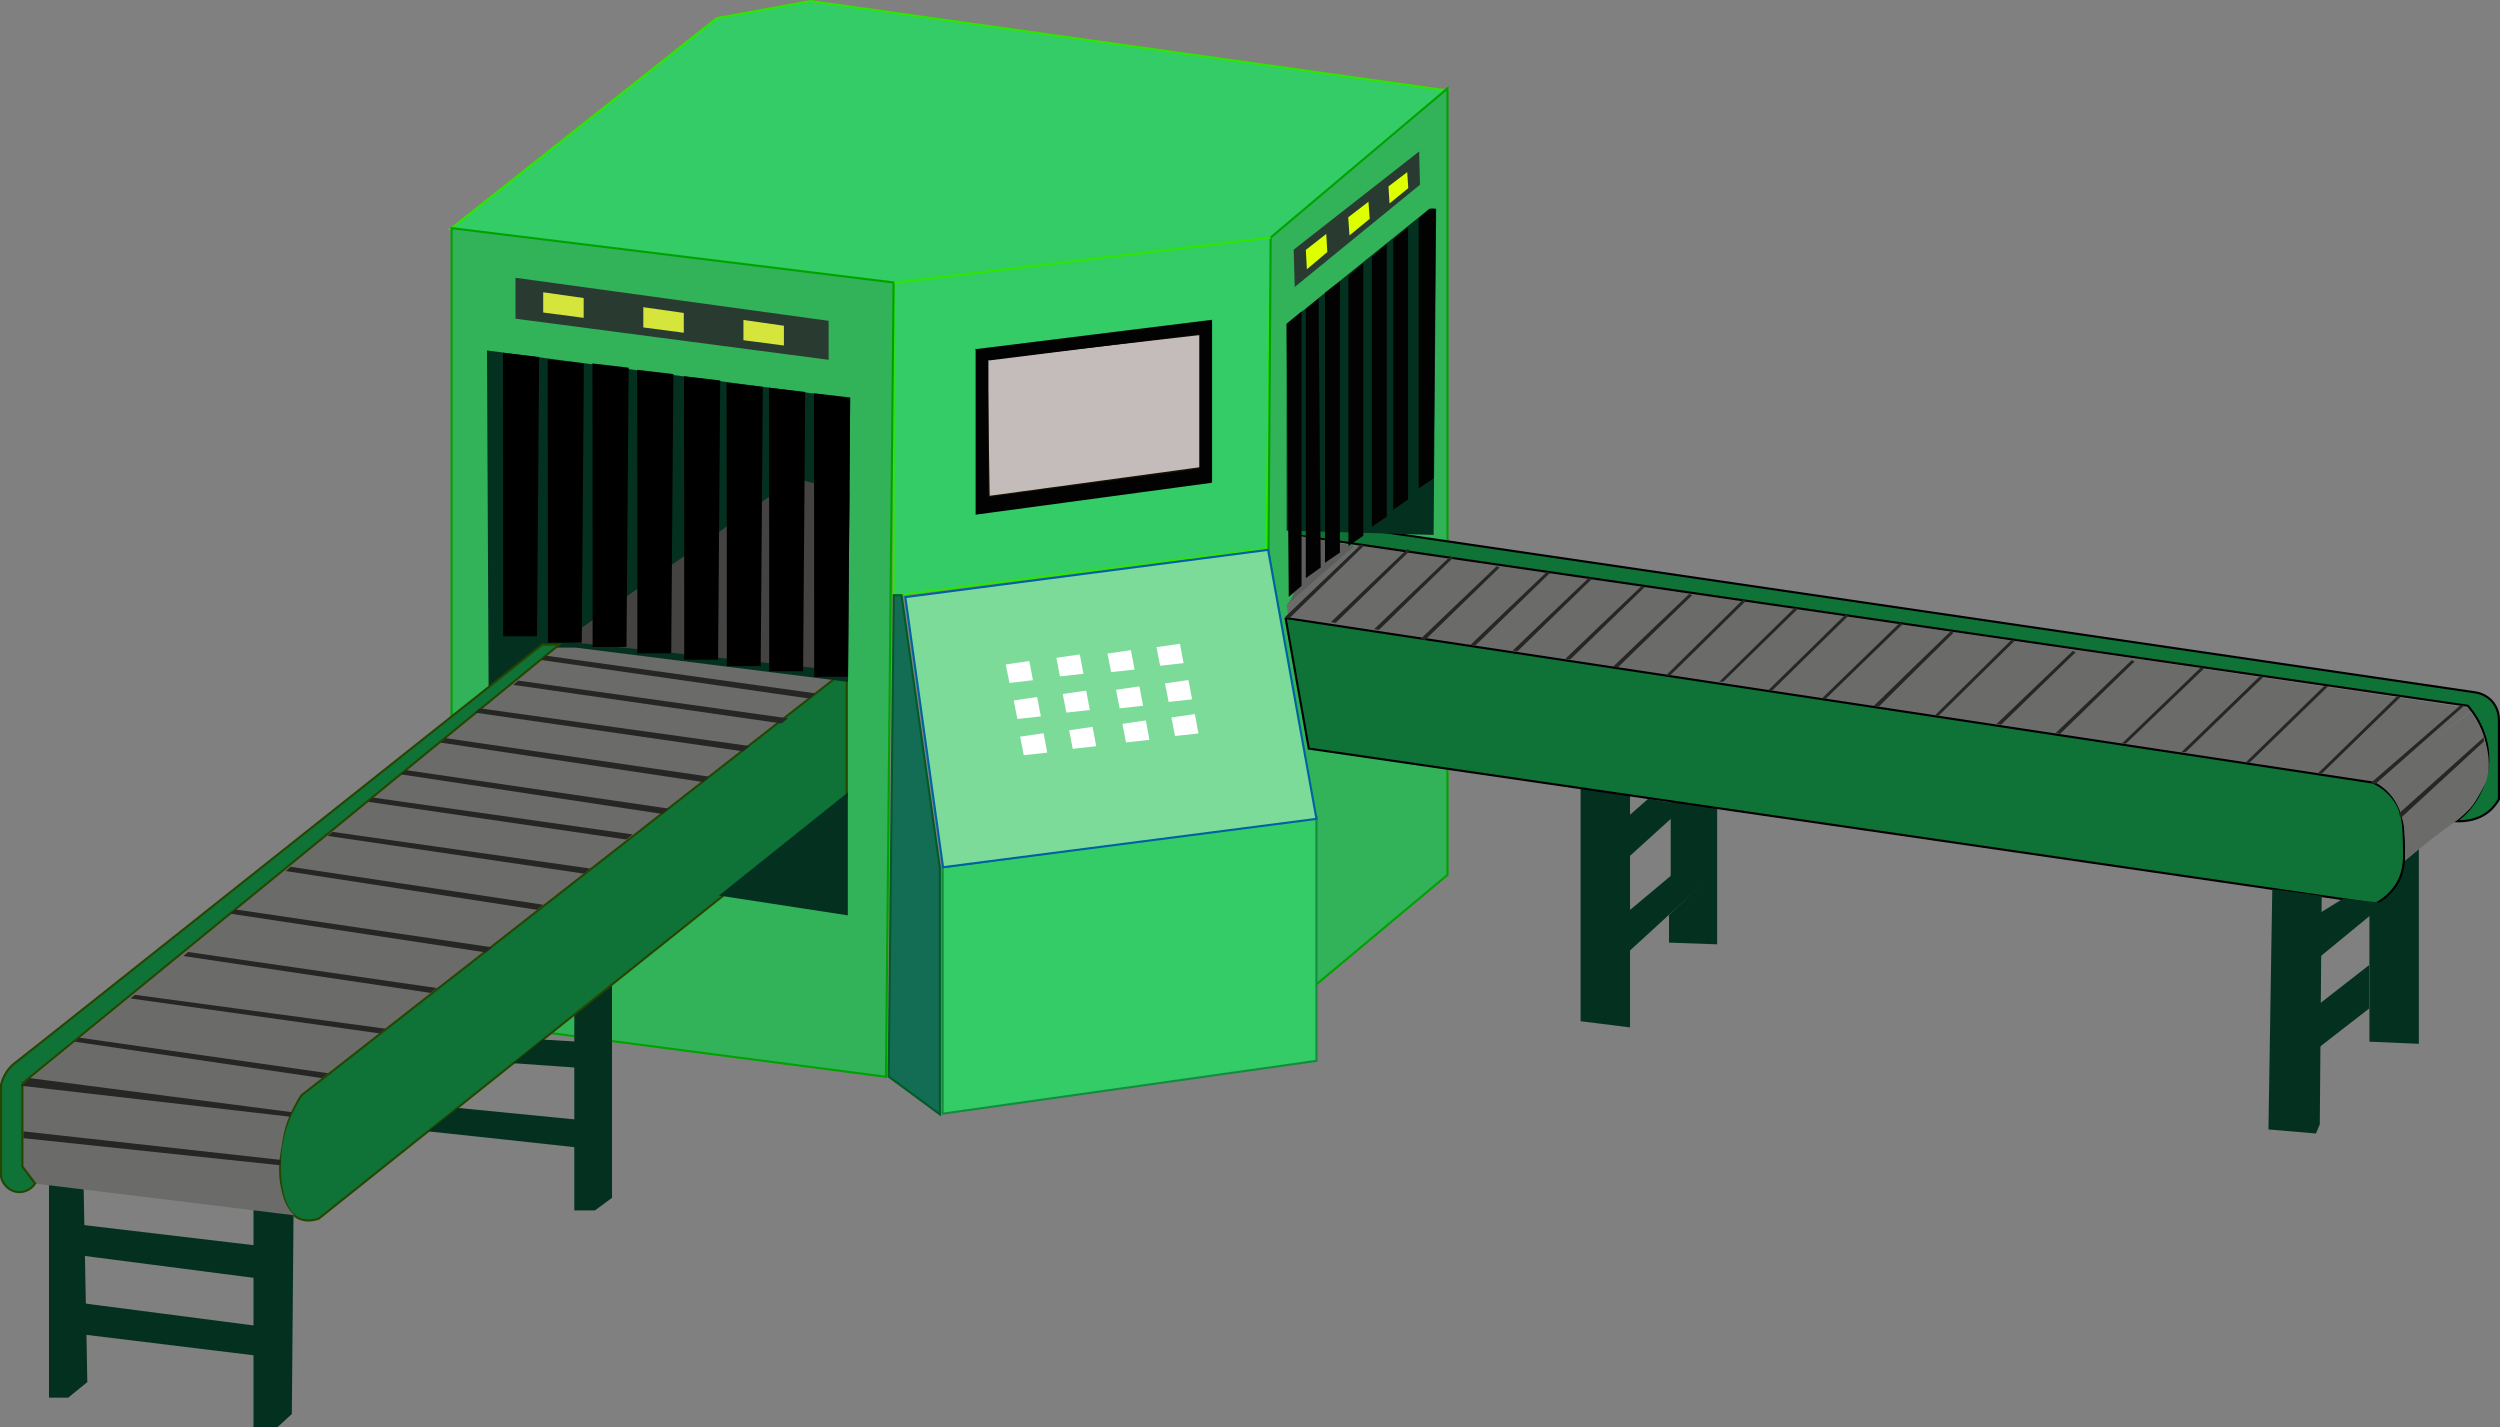 <?xml version="1.0" encoding="UTF-8"?>
<svg id="Layer_2" data-name="Layer 2" xmlns="http://www.w3.org/2000/svg" viewBox="0 0 1173.6 670.11">
  <rect x="0" y="0" width="1173.6" height="670.11" fill="#808080" stroke="none"/>
  <defs>
    <style>
      .cls-1 {
        stroke: #264500;
      }

      .cls-1, .cls-2, .cls-3, .cls-4, .cls-5, .cls-6, .cls-7, .cls-8, .cls-9 {
        stroke-miterlimit: 10;
      }

      .cls-1, .cls-5 {
        fill: #0f7237;
      }

      .cls-10 {
        fill: #043020;
      }

      .cls-10, .cls-11, .cls-12, .cls-13, .cls-14, .cls-15, .cls-16, .cls-17, .cls-18, .cls-19, .cls-20 {
        stroke-width: 0px;
      }

      .cls-2 {
        fill: none;
      }

      .cls-2, .cls-3 {
        stroke: #2de700;
      }

      .cls-11 {
        fill: #6b6b6a;
      }

      .cls-3, .cls-4 {
        fill: #3c6;
      }

      .cls-4 {
        stroke: #148c3f;
      }

      .cls-5 {
        stroke: #000;
      }

      .cls-6 {
        fill: #32b259;
        stroke: #00a202;
      }

      .cls-12 {
        fill: #020202;
      }

      .cls-13 {
        fill: #444342;
      }

      .cls-7 {
        fill: #136d55;
        stroke: #005c24;
      }

      .cls-8 {
        fill: #c4bbbb;
        stroke: #171300;
      }

      .cls-14 {
        fill: #000;
      }

      .cls-15 {
        fill: #df0;
      }

      .cls-16 {
        fill: #5e5e5e;
      }

      .cls-17 {
        fill: #293a30;
      }

      .cls-18 {
        fill: #d5e53c;
      }

      .cls-19 {
        fill: #262625;
      }

      .cls-20 {
        fill: #fff;
      }

      .cls-9 {
        fill: #7ddb9a;
        stroke: #0062a2;
      }
    </style>
  </defs>
  <g id="Layer_2-2" data-name="Layer 2">
    <g id="Layer_1-2" data-name="Layer 1-2">
      <g>
        <polygon class="cls-10" points="23 542.81 23 656.11 32 656.11 41 648.81 39 543.81 23 542.81"/>
        <path class="cls-10" d="M1124.8,400.71v11.8c-.4,1.4-1.6,4.5-4.5,7.2-3.2,3-6.7,3.6-8,3.8v65.5l23.2,1v-94.7l-10.7,5.5h0v-.1Z"/>
        <polygon class="cls-10" points="24.4 609.91 24.7 624.71 132 637.81 132 623.91 24.4 609.91"/>
        <g id="green-container">
          <path class="cls-3" d="M211.5,107.51L336.5,8.51,380.5.51l299,42-83,70-2,145c-58.3,7.4-116.7,14.7-175,22.1v-147c-69.3-8.4-138.7-16.7-208-25.1Z"/>
          <path class="cls-6" d="M212,107.11v371.8l203.9,26.6c1.2-124.3,2.4-248.6,3.6-372.9-69.2-8.5-138.3-17-207.5-25.5h0Z"/>
          <polygon class="cls-6" points="679.5 41.51 679.5 410.71 617.5 462.51 617.5 384.01 595.5 259.51 596.5 111.51 679.5 41.51"/>
          <polygon class="cls-7" points="417.2 505.41 441.2 523.11 441.2 407.41 423.2 279.41 419.6 279.41 417.2 505.41"/>
          <polygon class="cls-4" points="442.5 407.11 618 383.61 618 498.01 442.5 522.81 442.5 407.11"/>
          <polygon class="cls-9" points="425 280.31 442.7 407.11 618 384.41 595.3 258.11 425 280.31"/>
          <line class="cls-2" x1="596.5" y1="111.51" x2="419.9" y2="132.71"/>
          <g>
            <polygon class="cls-20" points="472.1 311.91 473.9 320.61 484.9 319.31 483.2 310.31 472.1 311.91"/>
            <polygon class="cls-20" points="495.9 308.81 497.6 317.51 508.6 316.31 506.9 307.21 495.9 308.81"/>
            <polygon class="cls-20" points="519.9 306.81 521.6 315.51 532.6 314.31 530.9 305.21 519.9 306.81"/>
            <polygon class="cls-20" points="542.9 303.81 544.6 312.51 555.6 311.31 553.9 302.21 542.9 303.81"/>
            <polygon class="cls-20" points="546.9 320.81 548.6 329.51 559.6 328.31 557.9 319.21 546.9 320.81"/>
            <polygon class="cls-20" points="549.9 336.81 551.6 345.51 562.6 344.31 560.9 335.21 549.9 336.81"/>
            <polygon class="cls-20" points="523.9 323.81 525.6 332.51 536.6 331.31 534.9 322.21 523.9 323.81"/>
            <polygon class="cls-20" points="526.9 339.81 528.6 348.51 539.6 347.31 537.9 338.21 526.9 339.81"/>
            <polygon class="cls-20" points="498.9 325.81 500.6 334.51 511.6 333.31 509.9 324.21 498.9 325.81"/>
            <polygon class="cls-20" points="478.9 345.81 480.6 354.51 491.6 353.31 489.9 344.21 478.9 345.81"/>
            <polygon class="cls-20" points="501.9 342.81 503.6 351.51 514.6 350.31 512.9 341.21 501.9 342.81"/>
            <polygon class="cls-20" points="475.9 328.81 477.6 337.51 488.6 336.31 486.9 327.21 475.9 328.81"/>
          </g>
        </g>
        <g id="rullebånd-Right">
          <path class="cls-11" d="M637.2,255.31c-11.1,9.5-22.2,19.1-33.2,28.7.3,2.2.6,4.4.9,6.6,169.5,26,339,52.1,508.5,78.1l48.2-36-524.3-77.3h0l-.1-.1Z"/>
          <polygon class="cls-10" points="763.8 403.01 791.5 377.91 773.7 375.01 763.8 383.71 763.8 403.01"/>
          <polygon class="cls-10" points="760.7 430.91 760.7 450.31 803.6 411.01 785.7 410.01 760.7 430.91"/>
          <polygon class="cls-10" points="784.3 375.91 784.3 411.41 801.7 412.31 783.5 429.51 783.5 442.51 806.1 443.31 806.1 378.21 784.3 375.91"/>
          <polygon class="cls-10" points="742 365.61 742 479.41 765.2 482.31 765.2 369.81 742 365.61"/>
          <path class="cls-5" d="M603.5,290.11l10.9,61.3,500.7,72.9c2.6-1.4,7.5-4.5,10.7-10.4,3.1-5.8,2.9-11.2,2.7-19-.2-7.5-.4-12.7-3.6-18-3.3-5.5-8.1-8.2-10.7-9.5-170.2-25.8-340.5-51.5-510.7-77.3h0Z"/>
          <path class="cls-5" d="M611.8,244.11c-1.3,2.4-2.5,4.7-3.8,7.1,183.5,26.7,367,53.4,550.5,80.1,1.5,1.7,11.1,12.8,9.4,28.6-1.3,11.5-7.9,19-9.4,20.7-2.1,2.3-4.1,3.9-5.6,4.9,2.4.1,10.8.3,16.9-5.9,1.4-1.5,2.5-3,3.3-4.4v-36.7c0-1.2,0-4.8-2.3-8.1-3.2-4.6-8.1-5.3-8.9-5.4-183.3-26.9-366.6-53.9-550-80.8h0l-.1-.1Z"/>
          <path class="cls-11" d="M1115,367.11c2.1,1.2,5.2,3.4,8,7,3.3,4.4,4.4,8.8,5.1,11.9.7,3.2.8,5.9.9,11.4v6.7c11.3-9.5,18.3-14.8,23-18,1.5-1,4.1-3,7-6,2.4-2.5,3.8-5.1,6-9,1-1.9,1.5-2.8,2-4,.3-.8,1.5-4,1.3-9.6,0-1.2-.3-7.1-3.3-14.4-1-2.4-2.6-5.5-5-9l-45,33h0Z"/>
          <path class="cls-10" d="M1066.7,417.31l-1.8,112.9,22.3,1.9c.6-1.5,1.2-2.9,1.8-4.3.3-35.7.6-71.5.9-107.2-7.7-1.1-15.5-2.2-23.2-3.2h0v-.1Z"/>
          <polygon class="cls-10" points="1087.2 472.51 1112.2 453.01 1112.2 473.41 1087.2 492.81 1087.2 472.51"/>
          <polygon class="cls-10" points="1089.5 428.31 1100 421.81 1119.7 424.01 1089 449.21 1089.5 428.31"/>
          <path class="cls-16" d="M604.1,284.01c.9-1.1,1.8-2.4,2.5-3.9,4.9-9.2,3.6-19,2.7-23.7l-2.7-5.4,29.5,5.2-32,27.8h0Z"/>
        </g>
        <g>
          <path class="cls-10" d="M604,152.01l67-54h3.2c-.4,51-.8,102.1-1.2,153.1-23-.7-46-1.3-69-2v-97.1h0Z"/>
          <polygon class="cls-12" points="604 152.01 611 146.21 611 275.01 605 280.21 604 152.01"/>
          <path class="cls-12" d="M613,145.11v126.3l7-5c-.3-42.1-.7-84.2-1-126.3-2,1.7-4,3.3-6,5Z"/>
          <path class="cls-12" d="M622,137.41v126.8l7-4.8v-127.3c-2.3,1.8-4.7,3.5-7,5.3Z"/>
          <polygon class="cls-12" points="633 129.51 633 256.31 640 251.51 640 123.51 633 129.51"/>
          <polygon class="cls-12" points="644 120.51 644 247.31 651 242.51 651 114.51 644 120.51"/>
          <polygon class="cls-12" points="654 112.51 654 239.31 661 234.51 661 106.51 654 112.51"/>
          <path class="cls-12" d="M666,102.51v126.8l7-4.8c.3-42.1.7-84.3,1-126.4-.7-.2-1.8-.3-3,0"/>
          <g id="right-traffic-color">
            <polygon class="cls-17" points="607.3 117.21 607.8 134.71 666.6 86.71 666.2 71.11 607.3 117.21"/>
            <path class="cls-15" d="M613,117.21l.5,9.2,9.6-8.1-.5-8.5c-3.2,2.5-6.4,5-9.6,7.5h0v-.1Z"/>
            <path class="cls-15" d="M632.9,101.91c.2,2.9.4,5.7.6,8.6l9.5-7.8-.6-8c-3.2,2.4-6.3,4.8-9.5,7.3h0v-.1Z"/>
            <path class="cls-15" d="M651.8,87.51c.2,2.7.3,5.3.5,8l8.8-7.2-.5-7.5c-2.9,2.2-5.9,4.5-8.8,6.7h0Z"/>
          </g>
        </g>
        <g id="TV">
          <polygon class="cls-8" points="463.1 168.31 563.9 156.71 564.9 219.61 464.1 233.31 463.1 168.31"/>
          <polygon class="cls-12" points="464 168.61 458 163.61 458 241.61 464 237.61 464 168.61"/>
          <polygon class="cls-12" points="562.6 156.91 569 150.11 457.9 163.91 464.3 169.21 562.6 156.91"/>
          <path class="cls-12" d="M569,226.61l-6-6.5c-33,4.4-65.9,8.8-98.9,13.2l-6.1,8.3,111-15Z"/>
          <polygon class="cls-12" points="563 221.71 569 226.61 569 150.11 563 154.01 563 221.71"/>
        </g>
        <g id="left_rullebånd" data-name="left rullebånd">
          <polygon class="cls-10" points="119 559.81 119 670.11 130.1 670.11 137 663.81 138 545.81 119 559.81"/>
          <polygon class="cls-10" points="23.4 573.21 134 586.31 134 601.81 23.7 587.51 23.4 573.21"/>
          <polygon class="cls-11" points="264.6 301.01 394.3 317.31 394.2 320.01 134.9 520.51 8 511.51 264.6 301.01"/>
          <polygon class="cls-10" points="287.3 442.21 287.3 562.31 279.3 568.21 269.6 568.21 269.6 455.41 287.3 442.21"/>
          <path class="cls-1" d="M397.5,314.11v60c.1,0-247.9,198-247.9,198-2.4.8-5.8,1.4-9,0-10.8-4.6-9.2-27.2-9-30,.4-5.5,2-16.1,10-28l255.9-200Z"/>
          <path class="cls-10" d="M274.3,489.21l-19.5-1.2c-4.6,3.7-9.2,7.4-13.8,11.1,10.9.8,21.7,1.5,32.6,2.3l.7-12.2h0Z"/>
          <path class="cls-10" d="M274,525.91c-19.7-1.9-39.3-3.9-59-5.8-4.7,3.7-9.3,7.3-14,11,24.3,2.6,48.7,5.2,73,7.9v-13.1h0Z"/>
          <path class="cls-11" d="M139.5,516.41c-3,5.1-4.6,9.6-5.5,12.7-.9,3.3-1.4,6-2,10-.7,4.2-1,6.6-1,10,0,4.1.6,7.2,1,9,.7,3.2,1.5,6.6,4,10,.8,1,1.5,1.8,2.1,2.4-40.5-5-81-9.9-121.6-14.9l-6-8v-39"/>
        </g>
        <g id="garidner-left">
          <polygon class="cls-10" points="229.4 327.91 228.6 164.51 399.1 187.01 398.1 320.11 270.1 304.01 258.3 304.01 229.4 327.91"/>
          <polygon class="cls-17" points="242 130.41 389 150.61 389 168.91 242 149.61 242 130.41"/>
          <polygon class="cls-10" points="398 373.01 398 429.71 337.5 420.41 398 372.01 398 373.01"/>
          <path class="cls-13" d="M264,301.01l109.4-76.4,25.6,6.5c-.7,28-1.3,56-2,84-44.3-4.7-88.7-9.4-133-14.1Z"/>
          <polygon class="cls-18" points="255 137.21 255 146.71 274 149.21 274 139.91 255 137.21"/>
          <polygon class="cls-18" points="302 144.21 302 153.71 321 156.21 321 146.91 302 144.21"/>
          <polygon class="cls-18" points="349 150.21 349 159.71 368 162.21 368 152.91 349 150.21"/>
          <path class="cls-14" d="M378,184.11c-.3,43.7-.7,87.3-1,131h-15.9c0-44.4,0-88.7-.1-133.1,5.7.7,11.3,1.3,17,2h0v.1Z"/>
          <path class="cls-14" d="M358.1,181.71c-.3,43.7-.7,87.3-1,131h-15.9c0-44.4,0-88.7-.1-133.1,5.7.7,11.3,1.3,17,2v.1Z"/>
          <path class="cls-14" d="M338.1,178.71c-.3,43.7-.7,87.3-1,131h-15.9c0-44.4,0-88.7-.1-133.1,5.7.7,11.3,1.3,17,2v.1Z"/>
          <path class="cls-14" d="M316.1,175.71c-.3,43.7-.7,87.3-1,131h-15.9c0-44.4,0-88.7-.1-133.1,5.7.7,11.3,1.3,17,2v.1Z"/>
          <path class="cls-14" d="M295.1,172.71c-.3,43.7-.7,87.3-1,131h-15.9c0-44.4,0-88.7-.1-133.1,5.7.7,11.3,1.3,17,2v.1Z"/>
          <path class="cls-14" d="M274.1,170.71c-.3,43.7-.7,87.3-1,131h-15.9c0-44.4,0-88.7-.1-133.1,5.7.7,11.3,1.3,17,2v.1Z"/>
          <path class="cls-14" d="M399.1,186.71c-.3,43.7-.7,87.3-1,131h-15.9c0-44.4,0-88.7-.1-133.1,5.7.7,11.3,1.3,17,2v.1Z"/>
          <path class="cls-14" d="M253.1,167.71c-.3,43.7-.7,87.3-1,131h-15.9c0-44.4,0-88.7-.1-133.1,5.7.7,11.3,1.3,17,2v.1Z"/>
        </g>
        <path id="green-patch-left" class="cls-1" d="M254.5,302.61h8c-84,68.7-168,137.3-252,206v39c2,2.7,4,5.3,6,8-1.8,2.7-4.9,4.2-8,4-3.8-.3-7-3.1-8-7v-43.5c.4-1.5,1.2-4,3-6.5,1.4-1.9,2.8-3.1,3.6-3.7.2-.2.4-.3.4-.3,1.5-1,74.9-59.4,247-196Z"/>
        <g id="stripes-rullebånd">
          <polygon class="cls-19" points="256.3 307.81 253.9 309.81 379.8 327.91 382.9 325.51 256.3 307.81"/>
          <polygon class="cls-19" points="243.3 319.51 240.9 321.51 366.8 339.61 369.9 337.21 243.3 319.51"/>
          <polygon class="cls-19" points="156.1 390.51 153.8 392.41 274 410.11 277 407.71 156.1 390.51"/>
          <polygon class="cls-19" points="225.2 332.51 222.8 334.51 348.8 352.71 351.9 350.21 225.2 332.51"/>
          <polygon class="cls-19" points="209.2 346.51 206.8 348.61 330 367.11 333 364.61 209.2 346.51"/>
          <polygon class="cls-19" points="175.1 374.41 172.8 376.41 294 394.11 297 391.71 175.1 374.41"/>
          <polygon class="cls-19" points="190.5 361.51 188.1 363.51 311 382.11 314 379.61 190.5 361.51"/>
          <polygon class="cls-19" points="136.4 406.91 134.1 408.91 252.1 427.11 255 424.71 136.4 406.91"/>
          <polygon class="cls-19" points="110.4 426.91 108.1 428.91 228.1 447.11 231 444.71 110.4 426.91"/>
          <polygon class="cls-19" points="88.3 446.91 86.1 448.81 202.1 466.11 205 463.81 88.3 446.91"/>
          <polygon class="cls-19" points="63.4 467.01 61.2 468.71 178.1 485.11 181 482.91 63.4 467.01"/>
          <polygon class="cls-19" points="37.2 487.11 35 489.01 151.1 506.11 154 503.81 37.2 487.11"/>
          <path class="cls-19" d="M14,506.11c-1.3,1.2-2.6,2.4-4,3.6l126,14.5c.3-.7.6-1.4,1-2.1-41-5.3-82-10.7-123-16h0Z"/>
          <polygon class="cls-19" points="11 531.11 11 534.31 131.4 547.01 131.9 544.51 11 531.11"/>
        </g>
        <g id="right-stripes">
          <path class="cls-19" d="M603.3,289.61c11.9-11.4,23.8-22.8,35.7-34.1l1.4.6c-11.7,11.3-23.3,22.6-35,34-.7-.1-1.5-.3-2.2-.4l.1-.1Z"/>
          <path class="cls-19" d="M624.9,291.91c11.9-11.4,23.8-22.8,35.7-34.1l1.4.6c-11.7,11.3-23.3,22.6-35,34-.7-.1-1.5-.3-2.2-.4l.1-.1Z"/>
          <path class="cls-19" d="M645.2,295.21c11.9-11.4,23.8-22.8,35.7-34.1l1.4.6c-11.7,11.3-23.3,22.6-35,34-.7-.1-1.5-.3-2.2-.4l.1-.1Z"/>
          <path class="cls-19" d="M666.9,299.91c11.9-11.4,23.8-22.8,35.7-34.1l1.4.6c-11.7,11.3-23.3,22.6-35,34-.7-.1-1.5-.3-2.2-.4l.1-.1Z"/>
          <path class="cls-19" d="M690.5,302.51c11.9-11.4,23.8-22.8,35.7-34.1l1.4.6c-11.7,11.3-23.3,22.6-35,34-.7-.1-1.5-.3-2.2-.4h0l.1-.1Z"/>
          <path class="cls-19" d="M710.2,305.31c11.9-11.4,23.8-22.8,35.7-34.1l1.4.6c-11.7,11.3-23.3,22.6-35,34-.7-.1-1.5-.3-2.2-.4h0l.1-.1Z"/>
          <path class="cls-19" d="M735,309.11c11.9-11.4,23.8-22.8,35.7-34.1l1.4.6c-11.7,11.3-23.3,22.6-35,34-.7-.1-1.5-.3-2.2-.4h0l.1-.1Z"/>
          <path class="cls-19" d="M757.3,312.91c11.9-11.4,23.8-22.8,35.7-34.1l1.4.6c-11.7,11.3-23.3,22.6-35,34-.7-.1-1.5-.3-2.2-.4h0l.1-.1Z"/>
          <path class="cls-19" d="M782,317.11l36.2-35.6c.5.2.9.4,1.4.6-11.9,11.7-23.7,23.4-35.6,35h-2Z"/>
          <path class="cls-19" d="M807,320.11c11.9-11.6,23.7-23.2,35.6-34.9.5.2.9.4,1.4.6-11.7,11.4-23.3,22.8-35,34.2h-2v.1Z"/>
          <path class="cls-19" d="M830,324.11c12.1-11.9,24.2-23.7,36.3-35.6.5.2.9.4,1.4.6-11.9,11.7-23.8,23.3-35.7,35h-2Z"/>
          <path class="cls-19" d="M855,328.11c12.3-11.9,24.5-23.8,36.8-35.7.5.2.9.4,1.4.6-12.1,11.7-24.2,23.4-36.2,35.1h-2Z"/>
          <path class="cls-19" d="M879.7,331.31c12.1-11.8,24.2-23.5,36.3-35.2l1,1c-11.7,11.5-23.4,23.1-35.1,34.7-.7-.1-1.5-.3-2.2-.4h0v-.1Z"/>
          <path class="cls-19" d="M908,336.11c12.1-11.9,24.1-23.8,36.2-35.7.5.2.9.4,1.4.6-11.9,11.7-23.7,23.4-35.6,35.1h-2Z"/>
          <path class="cls-19" d="M937.3,339.81c11.9-11.4,23.8-22.8,35.7-34.2l1.4.6c-11.7,11.3-23.3,22.6-35,34-.7-.1-1.5-.3-2.2-.4h.1Z"/>
          <path class="cls-19" d="M965,344.11c11.9-11.4,23.8-22.8,35.7-34.2l1.4.6c-11.7,11.3-23.3,22.6-35,34-.7-.1-1.5-.3-2.2-.4h.1Z"/>
          <path class="cls-19" d="M996,349.11c12.5-12,24.9-24,37.4-36,.5.2.9.4,1.4.6-12.3,11.8-24.5,23.6-36.8,35.4h-2Z"/>
          <path class="cls-19" d="M1024,353.11c12.4-12,24.7-24,37.1-35.9.5.2.9.4,1.4.6-12.2,11.8-24.3,23.5-36.5,35.3h-2Z"/>
          <path class="cls-19" d="M1054,358.11c12.3-12,24.7-24,37-36h2c-12.3,12-24.7,24-37,36h-2Z"/>
          <path class="cls-19" d="M1088,363.11c12.3-12,24.7-24,37-36h2c-12.3,12-24.7,24-37,36h-2Z"/>
          <path class="cls-19" d="M1113.1,367.41c13.9-12.1,27.9-24.2,41.9-36.3h2c-14,12.3-28,24.7-42,37-.6-.2-1.2-.5-1.9-.7Z"/>
          <path class="cls-19" d="M1126.1,381.91c13.3-11.9,26.6-23.9,39.9-35.8v2l-38.9,35.8-1-2h0Z"/>
        </g>
      </g>
    </g>
  </g>
</svg>